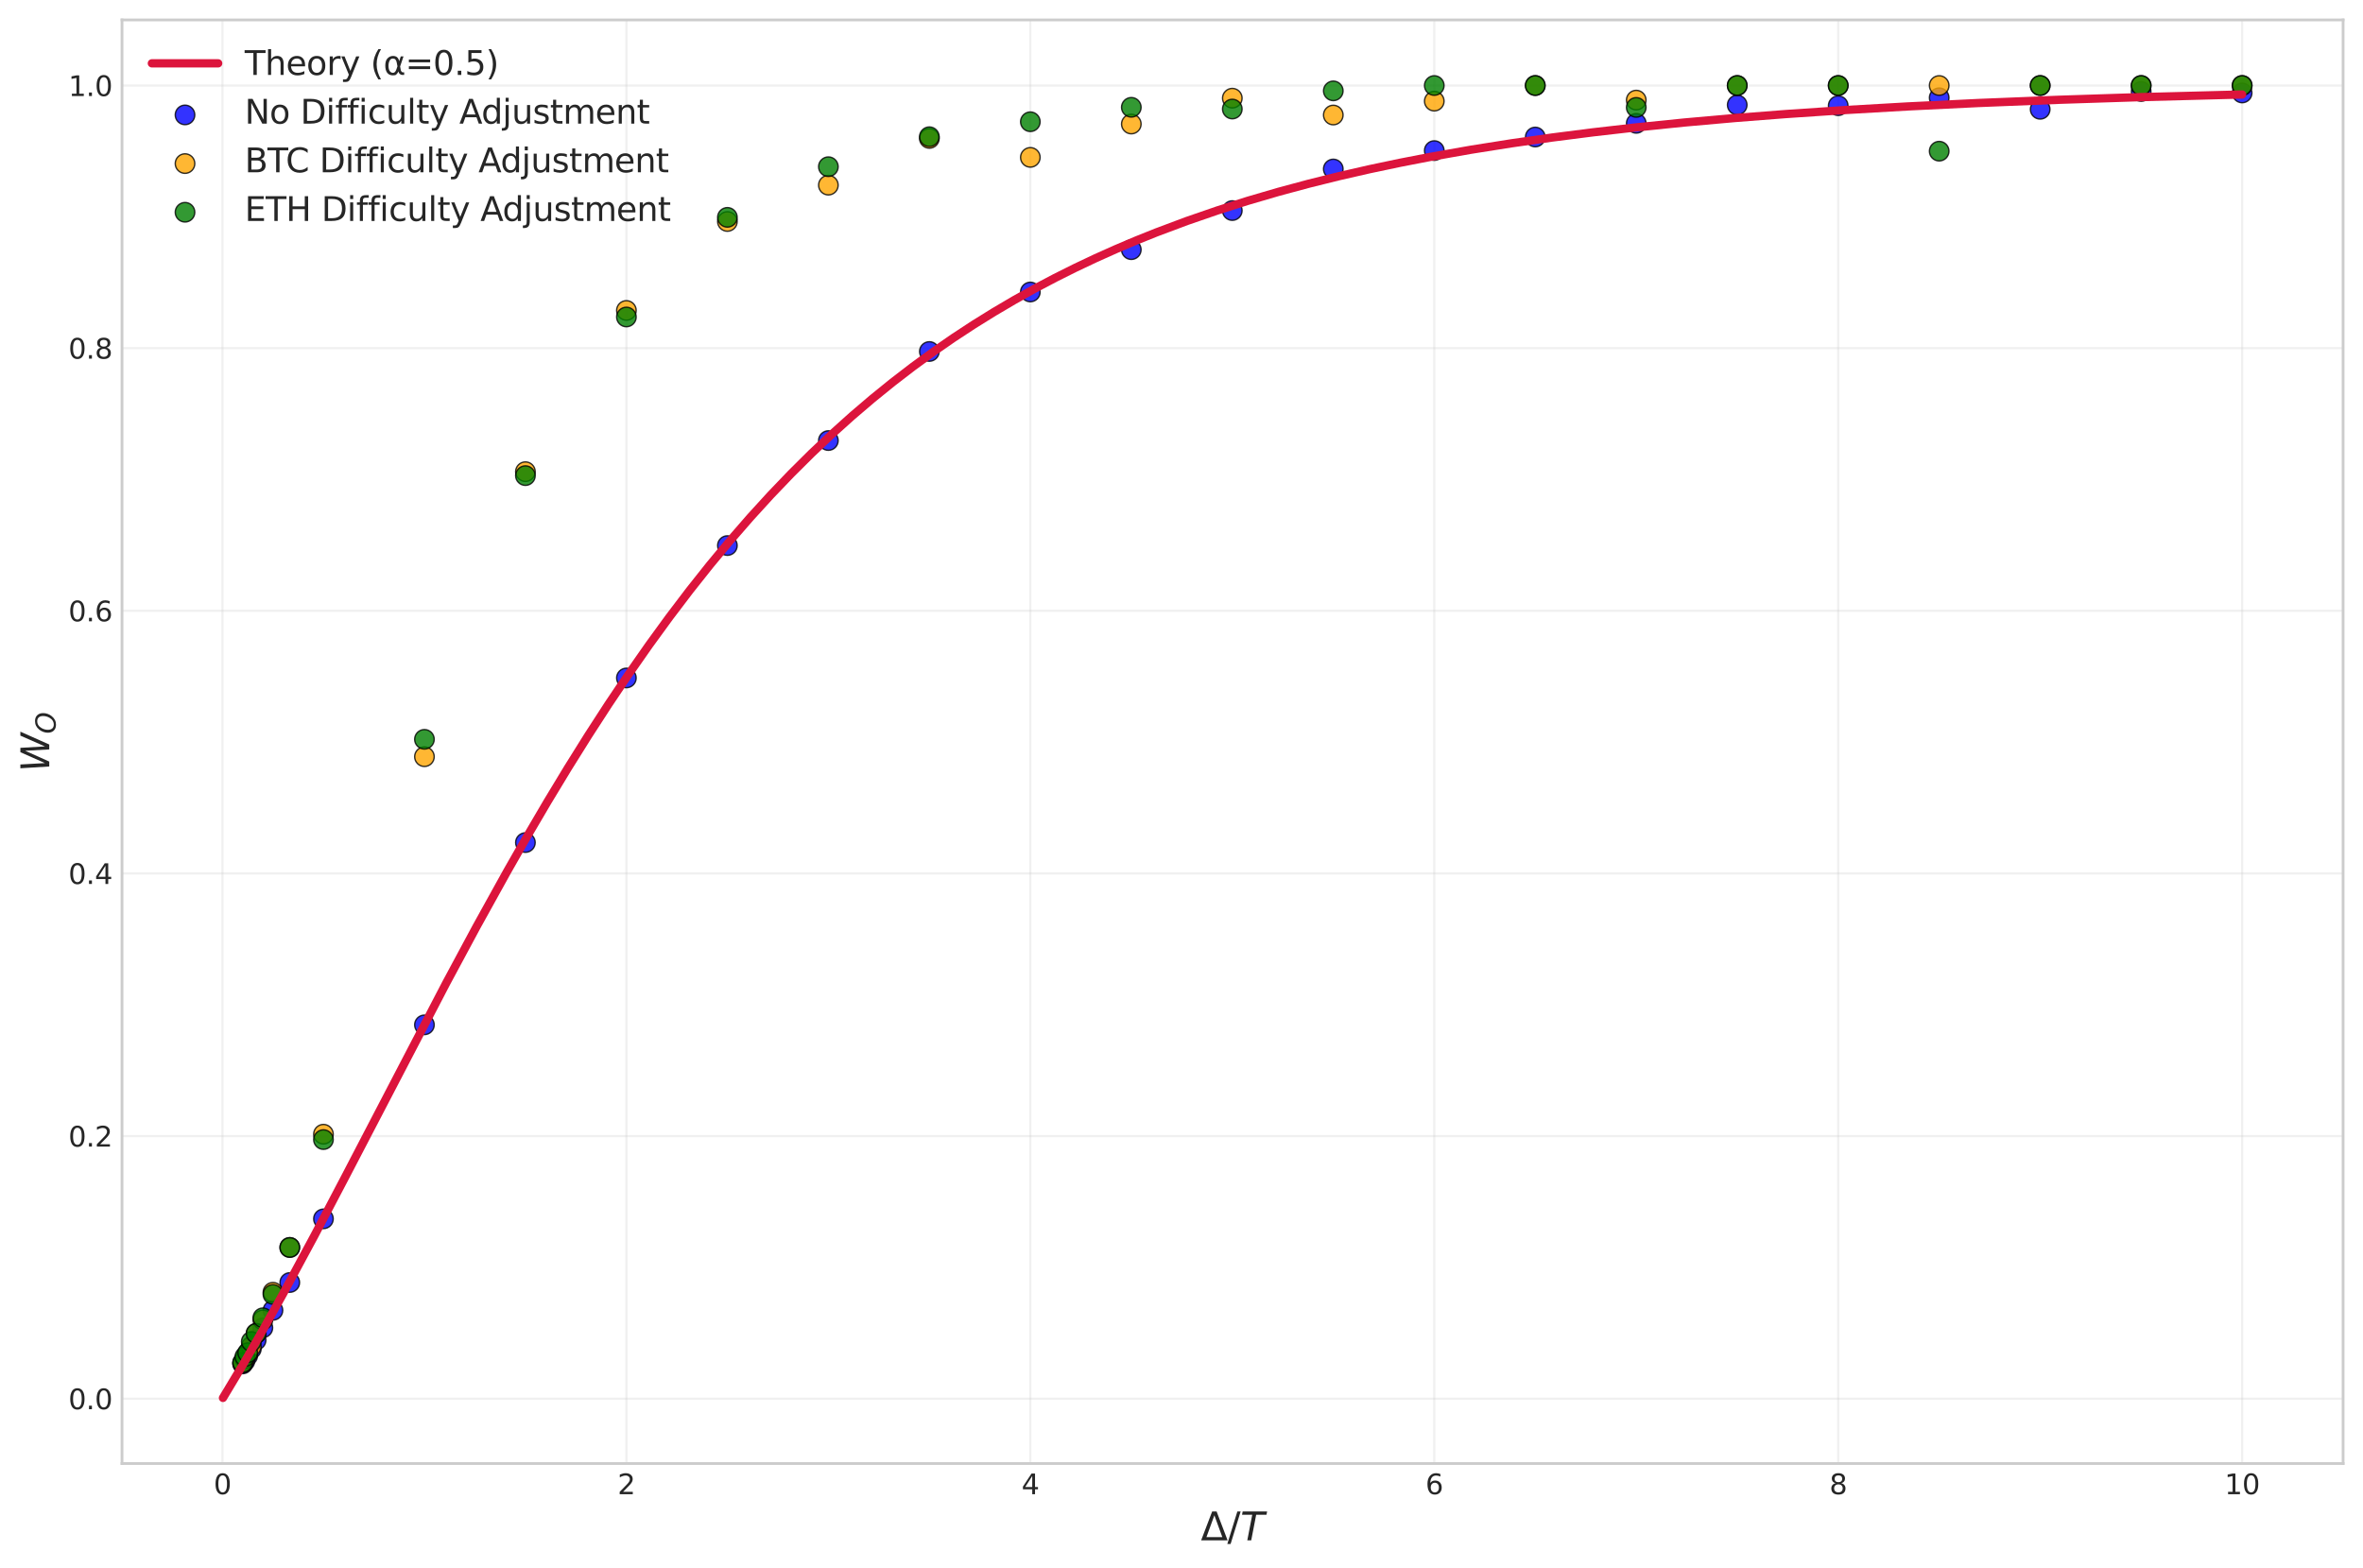 <?xml version="1.0" encoding="utf-8" standalone="no"?>
<!DOCTYPE svg PUBLIC "-//W3C//DTD SVG 1.1//EN"
  "http://www.w3.org/Graphics/SVG/1.1/DTD/svg11.dtd">
<svg xmlns:xlink="http://www.w3.org/1999/xlink" width="855.077pt" height="567.548pt" viewBox="0 0 855.077 567.548" xmlns="http://www.w3.org/2000/svg" version="1.1">
 <defs>
  <style type="text/css">*{stroke-linejoin: round; stroke-linecap: butt}</style>
 </defs>
 <g id="figure_1">
  <g id="patch_1">
   <path d="M 0 567.548 
L 855.077 567.548 
L 855.077 0 
L 0 0 
z
" style="fill: #ffffff"/>
  </g>
  <g id="axes_1">
   <g id="patch_2">
    <path d="M 44.153 529.62 
L 847.876 529.62 
L 847.876 7.2 
L 44.153 7.2 
z
" style="fill: #ffffff"/>
   </g>
   <g id="matplotlib.axis_1">
    <g id="xtick_1">
     <g id="line2d_1">
      <path d="M 80.503 529.62 
L 80.503 7.2 
" clip-path="url(#p216c0a39f2)" style="fill: none; stroke: #cccccc; stroke-opacity: 0.3; stroke-width: 0.8; stroke-linecap: round"/>
     </g>
     <g id="line2d_2"/>
     <g id="text_1">
      <!-- 0 -->
      <g style="fill: #262626" transform="translate(77.321 540.718) scale(0.1 -0.1)">
       <defs>
        <path id="DejaVuSans-30" d="M 2034 4250 
Q 1547 4250 1301 3770 
Q 1056 3291 1056 2328 
Q 1056 1369 1301 889 
Q 1547 409 2034 409 
Q 2525 409 2770 889 
Q 3016 1369 3016 2328 
Q 3016 3291 2770 3770 
Q 2525 4250 2034 4250 
z
M 2034 4750 
Q 2819 4750 3233 4129 
Q 3647 3509 3647 2328 
Q 3647 1150 3233 529 
Q 2819 -91 2034 -91 
Q 1250 -91 836 529 
Q 422 1150 422 2328 
Q 422 3509 836 4129 
Q 1250 4750 2034 4750 
z
" transform="scale(0.016)"/>
       </defs>
       <use xlink:href="#DejaVuSans-30"/>
      </g>
     </g>
    </g>
    <g id="xtick_2">
     <g id="line2d_3">
      <path d="M 226.671 529.62 
L 226.671 7.2 
" clip-path="url(#p216c0a39f2)" style="fill: none; stroke: #cccccc; stroke-opacity: 0.3; stroke-width: 0.8; stroke-linecap: round"/>
     </g>
     <g id="line2d_4"/>
     <g id="text_2">
      <!-- 2 -->
      <g style="fill: #262626" transform="translate(223.49 540.718) scale(0.1 -0.1)">
       <defs>
        <path id="DejaVuSans-32" d="M 1228 531 
L 3431 531 
L 3431 0 
L 469 0 
L 469 531 
Q 828 903 1448 1529 
Q 2069 2156 2228 2338 
Q 2531 2678 2651 2914 
Q 2772 3150 2772 3378 
Q 2772 3750 2511 3984 
Q 2250 4219 1831 4219 
Q 1534 4219 1204 4116 
Q 875 4013 500 3803 
L 500 4441 
Q 881 4594 1212 4672 
Q 1544 4750 1819 4750 
Q 2544 4750 2975 4387 
Q 3406 4025 3406 3419 
Q 3406 3131 3298 2873 
Q 3191 2616 2906 2266 
Q 2828 2175 2409 1742 
Q 1991 1309 1228 531 
z
" transform="scale(0.016)"/>
       </defs>
       <use xlink:href="#DejaVuSans-32"/>
      </g>
     </g>
    </g>
    <g id="xtick_3">
     <g id="line2d_5">
      <path d="M 372.839 529.62 
L 372.839 7.2 
" clip-path="url(#p216c0a39f2)" style="fill: none; stroke: #cccccc; stroke-opacity: 0.3; stroke-width: 0.8; stroke-linecap: round"/>
     </g>
     <g id="line2d_6"/>
     <g id="text_3">
      <!-- 4 -->
      <g style="fill: #262626" transform="translate(369.658 540.718) scale(0.1 -0.1)">
       <defs>
        <path id="DejaVuSans-34" d="M 2419 4116 
L 825 1625 
L 2419 1625 
L 2419 4116 
z
M 2253 4666 
L 3047 4666 
L 3047 1625 
L 3713 1625 
L 3713 1100 
L 3047 1100 
L 3047 0 
L 2419 0 
L 2419 1100 
L 313 1100 
L 313 1709 
L 2253 4666 
z
" transform="scale(0.016)"/>
       </defs>
       <use xlink:href="#DejaVuSans-34"/>
      </g>
     </g>
    </g>
    <g id="xtick_4">
     <g id="line2d_7">
      <path d="M 519.007 529.62 
L 519.007 7.2 
" clip-path="url(#p216c0a39f2)" style="fill: none; stroke: #cccccc; stroke-opacity: 0.3; stroke-width: 0.8; stroke-linecap: round"/>
     </g>
     <g id="line2d_8"/>
     <g id="text_4">
      <!-- 6 -->
      <g style="fill: #262626" transform="translate(515.826 540.718) scale(0.1 -0.1)">
       <defs>
        <path id="DejaVuSans-36" d="M 2113 2584 
Q 1688 2584 1439 2293 
Q 1191 2003 1191 1497 
Q 1191 994 1439 701 
Q 1688 409 2113 409 
Q 2538 409 2786 701 
Q 3034 994 3034 1497 
Q 3034 2003 2786 2293 
Q 2538 2584 2113 2584 
z
M 3366 4563 
L 3366 3988 
Q 3128 4100 2886 4159 
Q 2644 4219 2406 4219 
Q 1781 4219 1451 3797 
Q 1122 3375 1075 2522 
Q 1259 2794 1537 2939 
Q 1816 3084 2150 3084 
Q 2853 3084 3261 2657 
Q 3669 2231 3669 1497 
Q 3669 778 3244 343 
Q 2819 -91 2113 -91 
Q 1303 -91 875 529 
Q 447 1150 447 2328 
Q 447 3434 972 4092 
Q 1497 4750 2381 4750 
Q 2619 4750 2861 4703 
Q 3103 4656 3366 4563 
z
" transform="scale(0.016)"/>
       </defs>
       <use xlink:href="#DejaVuSans-36"/>
      </g>
     </g>
    </g>
    <g id="xtick_5">
     <g id="line2d_9">
      <path d="M 665.175 529.62 
L 665.175 7.2 
" clip-path="url(#p216c0a39f2)" style="fill: none; stroke: #cccccc; stroke-opacity: 0.3; stroke-width: 0.8; stroke-linecap: round"/>
     </g>
     <g id="line2d_10"/>
     <g id="text_5">
      <!-- 8 -->
      <g style="fill: #262626" transform="translate(661.994 540.718) scale(0.1 -0.1)">
       <defs>
        <path id="DejaVuSans-38" d="M 2034 2216 
Q 1584 2216 1326 1975 
Q 1069 1734 1069 1313 
Q 1069 891 1326 650 
Q 1584 409 2034 409 
Q 2484 409 2743 651 
Q 3003 894 3003 1313 
Q 3003 1734 2745 1975 
Q 2488 2216 2034 2216 
z
M 1403 2484 
Q 997 2584 770 2862 
Q 544 3141 544 3541 
Q 544 4100 942 4425 
Q 1341 4750 2034 4750 
Q 2731 4750 3128 4425 
Q 3525 4100 3525 3541 
Q 3525 3141 3298 2862 
Q 3072 2584 2669 2484 
Q 3125 2378 3379 2068 
Q 3634 1759 3634 1313 
Q 3634 634 3220 271 
Q 2806 -91 2034 -91 
Q 1263 -91 848 271 
Q 434 634 434 1313 
Q 434 1759 690 2068 
Q 947 2378 1403 2484 
z
M 1172 3481 
Q 1172 3119 1398 2916 
Q 1625 2713 2034 2713 
Q 2441 2713 2670 2916 
Q 2900 3119 2900 3481 
Q 2900 3844 2670 4047 
Q 2441 4250 2034 4250 
Q 1625 4250 1398 4047 
Q 1172 3844 1172 3481 
z
" transform="scale(0.016)"/>
       </defs>
       <use xlink:href="#DejaVuSans-38"/>
      </g>
     </g>
    </g>
    <g id="xtick_6">
     <g id="line2d_11">
      <path d="M 811.344 529.62 
L 811.344 7.2 
" clip-path="url(#p216c0a39f2)" style="fill: none; stroke: #cccccc; stroke-opacity: 0.3; stroke-width: 0.8; stroke-linecap: round"/>
     </g>
     <g id="line2d_12"/>
     <g id="text_6">
      <!-- 10 -->
      <g style="fill: #262626" transform="translate(804.981 540.718) scale(0.1 -0.1)">
       <defs>
        <path id="DejaVuSans-31" d="M 794 531 
L 1825 531 
L 1825 4091 
L 703 3866 
L 703 4441 
L 1819 4666 
L 2450 4666 
L 2450 531 
L 3481 531 
L 3481 0 
L 794 0 
L 794 531 
z
" transform="scale(0.016)"/>
       </defs>
       <use xlink:href="#DejaVuSans-31"/>
       <use xlink:href="#DejaVuSans-30" transform="translate(63.623 0)"/>
      </g>
     </g>
    </g>
    <g id="text_7">
     <!-- $\Delta/T$ -->
     <g style="fill: #262626" transform="translate(434.534 557.436) scale(0.14 -0.14)">
      <defs>
       <path id="DejaVuSans-394" d="M 2188 4044 
L 906 525 
L 3472 525 
L 2188 4044 
z
M 50 0 
L 1831 4666 
L 2547 4666 
L 4325 0 
L 50 0 
z
" transform="scale(0.016)"/>
       <path id="DejaVuSans-2f" d="M 1625 4666 
L 2156 4666 
L 531 -594 
L 0 -594 
L 1625 4666 
z
" transform="scale(0.016)"/>
       <path id="DejaVuSans-Oblique-54" d="M 378 4666 
L 4325 4666 
L 4225 4134 
L 2559 4134 
L 1759 0 
L 1125 0 
L 1925 4134 
L 275 4134 
L 378 4666 
z
" transform="scale(0.016)"/>
      </defs>
      <use xlink:href="#DejaVuSans-394" transform="translate(0 0.094)"/>
      <use xlink:href="#DejaVuSans-2f" transform="translate(68.408 0.094)"/>
      <use xlink:href="#DejaVuSans-Oblique-54" transform="translate(102.1 0.094)"/>
     </g>
    </g>
   </g>
   <g id="matplotlib.axis_2">
    <g id="ytick_1">
     <g id="line2d_13">
      <path d="M 44.153 506.171 
L 847.876 506.171 
" clip-path="url(#p216c0a39f2)" style="fill: none; stroke: #cccccc; stroke-opacity: 0.3; stroke-width: 0.8; stroke-linecap: round"/>
     </g>
     <g id="line2d_14"/>
     <g id="text_8">
      <!-- 0.0 -->
      <g style="fill: #262626" transform="translate(24.749 509.97) scale(0.1 -0.1)">
       <defs>
        <path id="DejaVuSans-2e" d="M 684 794 
L 1344 794 
L 1344 0 
L 684 0 
L 684 794 
z
" transform="scale(0.016)"/>
       </defs>
       <use xlink:href="#DejaVuSans-30"/>
       <use xlink:href="#DejaVuSans-2e" transform="translate(63.623 0)"/>
       <use xlink:href="#DejaVuSans-30" transform="translate(95.41 0)"/>
      </g>
     </g>
    </g>
    <g id="ytick_2">
     <g id="line2d_15">
      <path d="M 44.153 411.126 
L 847.876 411.126 
" clip-path="url(#p216c0a39f2)" style="fill: none; stroke: #cccccc; stroke-opacity: 0.3; stroke-width: 0.8; stroke-linecap: round"/>
     </g>
     <g id="line2d_16"/>
     <g id="text_9">
      <!-- 0.2 -->
      <g style="fill: #262626" transform="translate(24.749 414.925) scale(0.1 -0.1)">
       <use xlink:href="#DejaVuSans-30"/>
       <use xlink:href="#DejaVuSans-2e" transform="translate(63.623 0)"/>
       <use xlink:href="#DejaVuSans-32" transform="translate(95.41 0)"/>
      </g>
     </g>
    </g>
    <g id="ytick_3">
     <g id="line2d_17">
      <path d="M 44.153 316.081 
L 847.876 316.081 
" clip-path="url(#p216c0a39f2)" style="fill: none; stroke: #cccccc; stroke-opacity: 0.3; stroke-width: 0.8; stroke-linecap: round"/>
     </g>
     <g id="line2d_18"/>
     <g id="text_10">
      <!-- 0.4 -->
      <g style="fill: #262626" transform="translate(24.749 319.88) scale(0.1 -0.1)">
       <use xlink:href="#DejaVuSans-30"/>
       <use xlink:href="#DejaVuSans-2e" transform="translate(63.623 0)"/>
       <use xlink:href="#DejaVuSans-34" transform="translate(95.41 0)"/>
      </g>
     </g>
    </g>
    <g id="ytick_4">
     <g id="line2d_19">
      <path d="M 44.153 221.036 
L 847.876 221.036 
" clip-path="url(#p216c0a39f2)" style="fill: none; stroke: #cccccc; stroke-opacity: 0.3; stroke-width: 0.8; stroke-linecap: round"/>
     </g>
     <g id="line2d_20"/>
     <g id="text_11">
      <!-- 0.6 -->
      <g style="fill: #262626" transform="translate(24.749 224.835) scale(0.1 -0.1)">
       <use xlink:href="#DejaVuSans-30"/>
       <use xlink:href="#DejaVuSans-2e" transform="translate(63.623 0)"/>
       <use xlink:href="#DejaVuSans-36" transform="translate(95.41 0)"/>
      </g>
     </g>
    </g>
    <g id="ytick_5">
     <g id="line2d_21">
      <path d="M 44.153 125.991 
L 847.876 125.991 
" clip-path="url(#p216c0a39f2)" style="fill: none; stroke: #cccccc; stroke-opacity: 0.3; stroke-width: 0.8; stroke-linecap: round"/>
     </g>
     <g id="line2d_22"/>
     <g id="text_12">
      <!-- 0.8 -->
      <g style="fill: #262626" transform="translate(24.749 129.79) scale(0.1 -0.1)">
       <use xlink:href="#DejaVuSans-30"/>
       <use xlink:href="#DejaVuSans-2e" transform="translate(63.623 0)"/>
       <use xlink:href="#DejaVuSans-38" transform="translate(95.41 0)"/>
      </g>
     </g>
    </g>
    <g id="ytick_6">
     <g id="line2d_23">
      <path d="M 44.153 30.946 
L 847.876 30.946 
" clip-path="url(#p216c0a39f2)" style="fill: none; stroke: #cccccc; stroke-opacity: 0.3; stroke-width: 0.8; stroke-linecap: round"/>
     </g>
     <g id="line2d_24"/>
     <g id="text_13">
      <!-- 1.0 -->
      <g style="fill: #262626" transform="translate(24.749 34.746) scale(0.1 -0.1)">
       <use xlink:href="#DejaVuSans-31"/>
       <use xlink:href="#DejaVuSans-2e" transform="translate(63.623 0)"/>
       <use xlink:href="#DejaVuSans-30" transform="translate(95.41 0)"/>
      </g>
     </g>
    </g>
    <g id="text_14">
     <!-- $W_O$ -->
     <g style="fill: #262626" transform="translate(17.838 279.4) rotate(-90) scale(0.14 -0.14)">
      <defs>
       <path id="DejaVuSans-Oblique-57" d="M 616 4666 
L 1228 4666 
L 1453 697 
L 3213 4666 
L 3916 4666 
L 4147 697 
L 5888 4666 
L 6528 4666 
L 4453 0 
L 3659 0 
L 3444 3891 
L 1697 0 
L 903 0 
L 616 4666 
z
" transform="scale(0.016)"/>
       <path id="DejaVuSans-Oblique-4f" d="M 2919 4238 
Q 2400 4238 2003 3986 
Q 1606 3734 1313 3219 
Q 1125 2891 1026 2522 
Q 928 2153 928 1778 
Q 928 1128 1239 775 
Q 1550 422 2119 422 
Q 2631 422 3032 676 
Q 3434 931 3719 1434 
Q 3909 1772 4009 2142 
Q 4109 2513 4109 2881 
Q 4109 3528 3796 3883 
Q 3484 4238 2919 4238 
z
M 2100 -91 
Q 1241 -91 748 418 
Q 256 928 256 1813 
Q 256 2319 448 2847 
Q 641 3375 978 3788 
Q 1375 4272 1862 4511 
Q 2350 4750 2938 4750 
Q 3794 4750 4287 4245 
Q 4781 3741 4781 2869 
Q 4781 2331 4593 1812 
Q 4406 1294 4056 872 
Q 3656 384 3173 146 
Q 2691 -91 2100 -91 
z
" transform="scale(0.016)"/>
      </defs>
      <use xlink:href="#DejaVuSans-Oblique-57" transform="translate(0 0.094)"/>
      <use xlink:href="#DejaVuSans-Oblique-4f" transform="translate(98.877 -16.312) scale(0.7)"/>
     </g>
    </g>
   </g>
   <g id="PathCollection_1">
    <defs>
     <path id="m1528992f99" d="M 0 3.536 
C 0.938 3.536 1.837 3.163 2.5 2.5 
C 3.163 1.837 3.536 0.938 3.536 0 
C 3.536 -0.938 3.163 -1.837 2.5 -2.5 
C 1.837 -3.163 0.938 -3.536 0 -3.536 
C -0.938 -3.536 -1.837 -3.163 -2.5 -2.5 
C -3.163 -1.837 -3.536 -0.938 -3.536 0 
C -3.536 0.938 -3.163 1.837 -2.5 2.5 
C -1.837 3.163 -0.938 3.536 0 3.536 
z
" style="stroke: #000000; stroke-opacity: 0.8; stroke-width: 0.5"/>
    </defs>
    <g clip-path="url(#p216c0a39f2)">
     <use xlink:href="#m1528992f99" x="87.811" y="493.577" style="fill: #0000ff; fill-opacity: 0.8; stroke: #000000; stroke-opacity: 0.8; stroke-width: 0.5"/>
     <use xlink:href="#m1528992f99" x="88.623" y="492.519" style="fill: #0000ff; fill-opacity: 0.8; stroke: #000000; stroke-opacity: 0.8; stroke-width: 0.5"/>
     <use xlink:href="#m1528992f99" x="89.638" y="490.592" style="fill: #0000ff; fill-opacity: 0.8; stroke: #000000; stroke-opacity: 0.8; stroke-width: 0.5"/>
     <use xlink:href="#m1528992f99" x="90.943" y="488.157" style="fill: #0000ff; fill-opacity: 0.8; stroke: #000000; stroke-opacity: 0.8; stroke-width: 0.5"/>
     <use xlink:href="#m1528992f99" x="92.683" y="484.952" style="fill: #0000ff; fill-opacity: 0.8; stroke: #000000; stroke-opacity: 0.8; stroke-width: 0.5"/>
     <use xlink:href="#m1528992f99" x="95.12" y="480.507" style="fill: #0000ff; fill-opacity: 0.8; stroke: #000000; stroke-opacity: 0.8; stroke-width: 0.5"/>
     <use xlink:href="#m1528992f99" x="98.774" y="474.183" style="fill: #0000ff; fill-opacity: 0.8; stroke: #000000; stroke-opacity: 0.8; stroke-width: 0.5"/>
     <use xlink:href="#m1528992f99" x="104.864" y="464.116" style="fill: #0000ff; fill-opacity: 0.8; stroke: #000000; stroke-opacity: 0.8; stroke-width: 0.5"/>
     <use xlink:href="#m1528992f99" x="117.045" y="441.08" style="fill: #0000ff; fill-opacity: 0.8; stroke: #000000; stroke-opacity: 0.8; stroke-width: 0.5"/>
     <use xlink:href="#m1528992f99" x="153.587" y="370.865" style="fill: #0000ff; fill-opacity: 0.8; stroke: #000000; stroke-opacity: 0.8; stroke-width: 0.5"/>
     <use xlink:href="#m1528992f99" x="190.129" y="304.909" style="fill: #0000ff; fill-opacity: 0.8; stroke: #000000; stroke-opacity: 0.8; stroke-width: 0.5"/>
     <use xlink:href="#m1528992f99" x="226.671" y="245.335" style="fill: #0000ff; fill-opacity: 0.8; stroke: #000000; stroke-opacity: 0.8; stroke-width: 0.5"/>
     <use xlink:href="#m1528992f99" x="263.213" y="197.427" style="fill: #0000ff; fill-opacity: 0.8; stroke: #000000; stroke-opacity: 0.8; stroke-width: 0.5"/>
     <use xlink:href="#m1528992f99" x="299.755" y="159.425" style="fill: #0000ff; fill-opacity: 0.8; stroke: #000000; stroke-opacity: 0.8; stroke-width: 0.5"/>
     <use xlink:href="#m1528992f99" x="336.297" y="127.193" style="fill: #0000ff; fill-opacity: 0.8; stroke: #000000; stroke-opacity: 0.8; stroke-width: 0.5"/>
     <use xlink:href="#m1528992f99" x="372.839" y="105.666" style="fill: #0000ff; fill-opacity: 0.8; stroke: #000000; stroke-opacity: 0.8; stroke-width: 0.5"/>
     <use xlink:href="#m1528992f99" x="409.381" y="90.349" style="fill: #0000ff; fill-opacity: 0.8; stroke: #000000; stroke-opacity: 0.8; stroke-width: 0.5"/>
     <use xlink:href="#m1528992f99" x="445.923" y="76.201" style="fill: #0000ff; fill-opacity: 0.8; stroke: #000000; stroke-opacity: 0.8; stroke-width: 0.5"/>
     <use xlink:href="#m1528992f99" x="482.465" y="61.15" style="fill: #0000ff; fill-opacity: 0.8; stroke: #000000; stroke-opacity: 0.8; stroke-width: 0.5"/>
     <use xlink:href="#m1528992f99" x="519.007" y="54.491" style="fill: #0000ff; fill-opacity: 0.8; stroke: #000000; stroke-opacity: 0.8; stroke-width: 0.5"/>
     <use xlink:href="#m1528992f99" x="555.549" y="49.583" style="fill: #0000ff; fill-opacity: 0.8; stroke: #000000; stroke-opacity: 0.8; stroke-width: 0.5"/>
     <use xlink:href="#m1528992f99" x="592.091" y="44.635" style="fill: #0000ff; fill-opacity: 0.8; stroke: #000000; stroke-opacity: 0.8; stroke-width: 0.5"/>
     <use xlink:href="#m1528992f99" x="628.633" y="37.979" style="fill: #0000ff; fill-opacity: 0.8; stroke: #000000; stroke-opacity: 0.8; stroke-width: 0.5"/>
     <use xlink:href="#m1528992f99" x="665.175" y="38.25" style="fill: #0000ff; fill-opacity: 0.8; stroke: #000000; stroke-opacity: 0.8; stroke-width: 0.5"/>
     <use xlink:href="#m1528992f99" x="701.717" y="35.376" style="fill: #0000ff; fill-opacity: 0.8; stroke: #000000; stroke-opacity: 0.8; stroke-width: 0.5"/>
     <use xlink:href="#m1528992f99" x="738.26" y="39.556" style="fill: #0000ff; fill-opacity: 0.8; stroke: #000000; stroke-opacity: 0.8; stroke-width: 0.5"/>
     <use xlink:href="#m1528992f99" x="774.802" y="33.116" style="fill: #0000ff; fill-opacity: 0.8; stroke: #000000; stroke-opacity: 0.8; stroke-width: 0.5"/>
     <use xlink:href="#m1528992f99" x="811.344" y="33.639" style="fill: #0000ff; fill-opacity: 0.8; stroke: #000000; stroke-opacity: 0.8; stroke-width: 0.5"/>
    </g>
   </g>
   <g id="PathCollection_2">
    <defs>
     <path id="m730ca09565" d="M 0 3.536 
C 0.938 3.536 1.837 3.163 2.5 2.5 
C 3.163 1.837 3.536 0.938 3.536 0 
C 3.536 -0.938 3.163 -1.837 2.5 -2.5 
C 1.837 -3.163 0.938 -3.536 0 -3.536 
C -0.938 -3.536 -1.837 -3.163 -2.5 -2.5 
C -3.163 -1.837 -3.536 -0.938 -3.536 0 
C -3.536 0.938 -3.163 1.837 -2.5 2.5 
C -1.837 3.163 -0.938 3.536 0 3.536 
z
" style="stroke: #000000; stroke-opacity: 0.8; stroke-width: 0.5"/>
    </defs>
    <g clip-path="url(#p216c0a39f2)">
     <use xlink:href="#m730ca09565" x="87.811" y="493.268" style="fill: #ffa500; fill-opacity: 0.8; stroke: #000000; stroke-opacity: 0.8; stroke-width: 0.5"/>
     <use xlink:href="#m730ca09565" x="88.623" y="491.658" style="fill: #ffa500; fill-opacity: 0.8; stroke: #000000; stroke-opacity: 0.8; stroke-width: 0.5"/>
     <use xlink:href="#m730ca09565" x="89.638" y="489.824" style="fill: #ffa500; fill-opacity: 0.8; stroke: #000000; stroke-opacity: 0.8; stroke-width: 0.5"/>
     <use xlink:href="#m730ca09565" x="90.943" y="487.25" style="fill: #ffa500; fill-opacity: 0.8; stroke: #000000; stroke-opacity: 0.8; stroke-width: 0.5"/>
     <use xlink:href="#m730ca09565" x="92.683" y="482.556" style="fill: #ffa500; fill-opacity: 0.8; stroke: #000000; stroke-opacity: 0.8; stroke-width: 0.5"/>
     <use xlink:href="#m730ca09565" x="95.12" y="477.649" style="fill: #ffa500; fill-opacity: 0.8; stroke: #000000; stroke-opacity: 0.8; stroke-width: 0.5"/>
     <use xlink:href="#m730ca09565" x="98.774" y="467.638" style="fill: #ffa500; fill-opacity: 0.8; stroke: #000000; stroke-opacity: 0.8; stroke-width: 0.5"/>
     <use xlink:href="#m730ca09565" x="104.864" y="451.434" style="fill: #ffa500; fill-opacity: 0.8; stroke: #000000; stroke-opacity: 0.8; stroke-width: 0.5"/>
     <use xlink:href="#m730ca09565" x="117.045" y="410.445" style="fill: #ffa500; fill-opacity: 0.8; stroke: #000000; stroke-opacity: 0.8; stroke-width: 0.5"/>
     <use xlink:href="#m730ca09565" x="153.587" y="273.834" style="fill: #ffa500; fill-opacity: 0.8; stroke: #000000; stroke-opacity: 0.8; stroke-width: 0.5"/>
     <use xlink:href="#m730ca09565" x="190.129" y="170.689" style="fill: #ffa500; fill-opacity: 0.8; stroke: #000000; stroke-opacity: 0.8; stroke-width: 0.5"/>
     <use xlink:href="#m730ca09565" x="226.671" y="112.344" style="fill: #ffa500; fill-opacity: 0.8; stroke: #000000; stroke-opacity: 0.8; stroke-width: 0.5"/>
     <use xlink:href="#m730ca09565" x="263.213" y="80.151" style="fill: #ffa500; fill-opacity: 0.8; stroke: #000000; stroke-opacity: 0.8; stroke-width: 0.5"/>
     <use xlink:href="#m730ca09565" x="299.755" y="67.006" style="fill: #ffa500; fill-opacity: 0.8; stroke: #000000; stroke-opacity: 0.8; stroke-width: 0.5"/>
     <use xlink:href="#m730ca09565" x="336.297" y="50.092" style="fill: #ffa500; fill-opacity: 0.8; stroke: #000000; stroke-opacity: 0.8; stroke-width: 0.5"/>
     <use xlink:href="#m730ca09565" x="372.839" y="56.952" style="fill: #ffa500; fill-opacity: 0.8; stroke: #000000; stroke-opacity: 0.8; stroke-width: 0.5"/>
     <use xlink:href="#m730ca09565" x="409.381" y="44.885" style="fill: #ffa500; fill-opacity: 0.8; stroke: #000000; stroke-opacity: 0.8; stroke-width: 0.5"/>
     <use xlink:href="#m730ca09565" x="445.923" y="35.527" style="fill: #ffa500; fill-opacity: 0.8; stroke: #000000; stroke-opacity: 0.8; stroke-width: 0.5"/>
     <use xlink:href="#m730ca09565" x="482.465" y="41.626" style="fill: #ffa500; fill-opacity: 0.8; stroke: #000000; stroke-opacity: 0.8; stroke-width: 0.5"/>
     <use xlink:href="#m730ca09565" x="519.007" y="36.604" style="fill: #ffa500; fill-opacity: 0.8; stroke: #000000; stroke-opacity: 0.8; stroke-width: 0.5"/>
     <use xlink:href="#m730ca09565" x="555.549" y="30.946" style="fill: #ffa500; fill-opacity: 0.8; stroke: #000000; stroke-opacity: 0.8; stroke-width: 0.5"/>
     <use xlink:href="#m730ca09565" x="592.091" y="36.227" style="fill: #ffa500; fill-opacity: 0.8; stroke: #000000; stroke-opacity: 0.8; stroke-width: 0.5"/>
     <use xlink:href="#m730ca09565" x="628.633" y="30.946" style="fill: #ffa500; fill-opacity: 0.8; stroke: #000000; stroke-opacity: 0.8; stroke-width: 0.5"/>
     <use xlink:href="#m730ca09565" x="665.175" y="30.946" style="fill: #ffa500; fill-opacity: 0.8; stroke: #000000; stroke-opacity: 0.8; stroke-width: 0.5"/>
     <use xlink:href="#m730ca09565" x="701.717" y="30.946" style="fill: #ffa500; fill-opacity: 0.8; stroke: #000000; stroke-opacity: 0.8; stroke-width: 0.5"/>
     <use xlink:href="#m730ca09565" x="738.26" y="30.946" style="fill: #ffa500; fill-opacity: 0.8; stroke: #000000; stroke-opacity: 0.8; stroke-width: 0.5"/>
     <use xlink:href="#m730ca09565" x="774.802" y="30.946" style="fill: #ffa500; fill-opacity: 0.8; stroke: #000000; stroke-opacity: 0.8; stroke-width: 0.5"/>
     <use xlink:href="#m730ca09565" x="811.344" y="30.946" style="fill: #ffa500; fill-opacity: 0.8; stroke: #000000; stroke-opacity: 0.8; stroke-width: 0.5"/>
    </g>
   </g>
   <g id="PathCollection_3">
    <defs>
     <path id="m2ca8c06703" d="M 0 3.536 
C 0.938 3.536 1.837 3.163 2.5 2.5 
C 3.163 1.837 3.536 0.938 3.536 0 
C 3.536 -0.938 3.163 -1.837 2.5 -2.5 
C 1.837 -3.163 0.938 -3.536 0 -3.536 
C -0.938 -3.536 -1.837 -3.163 -2.5 -2.5 
C -3.163 -1.837 -3.536 -0.938 -3.536 0 
C -3.536 0.938 -3.163 1.837 -2.5 2.5 
C -1.837 3.163 -0.938 3.536 0 3.536 
z
" style="stroke: #000000; stroke-opacity: 0.8; stroke-width: 0.5"/>
    </defs>
    <g clip-path="url(#p216c0a39f2)">
     <use xlink:href="#m2ca8c06703" x="87.811" y="493.068" style="fill: #008000; fill-opacity: 0.8; stroke: #000000; stroke-opacity: 0.8; stroke-width: 0.5"/>
     <use xlink:href="#m2ca8c06703" x="88.62" y="490.954" style="fill: #008000; fill-opacity: 0.8; stroke: #000000; stroke-opacity: 0.8; stroke-width: 0.5"/>
     <use xlink:href="#m2ca8c06703" x="89.638" y="489.518" style="fill: #008000; fill-opacity: 0.8; stroke: #000000; stroke-opacity: 0.8; stroke-width: 0.5"/>
     <use xlink:href="#m2ca8c06703" x="90.939" y="485.488" style="fill: #008000; fill-opacity: 0.8; stroke: #000000; stroke-opacity: 0.8; stroke-width: 0.5"/>
     <use xlink:href="#m2ca8c06703" x="92.683" y="482.519" style="fill: #008000; fill-opacity: 0.8; stroke: #000000; stroke-opacity: 0.8; stroke-width: 0.5"/>
     <use xlink:href="#m2ca8c06703" x="95.12" y="476.88" style="fill: #008000; fill-opacity: 0.8; stroke: #000000; stroke-opacity: 0.8; stroke-width: 0.5"/>
     <use xlink:href="#m2ca8c06703" x="98.774" y="468.427" style="fill: #008000; fill-opacity: 0.8; stroke: #000000; stroke-opacity: 0.8; stroke-width: 0.5"/>
     <use xlink:href="#m2ca8c06703" x="104.864" y="451.429" style="fill: #008000; fill-opacity: 0.8; stroke: #000000; stroke-opacity: 0.8; stroke-width: 0.5"/>
     <use xlink:href="#m2ca8c06703" x="117.045" y="412.394" style="fill: #008000; fill-opacity: 0.8; stroke: #000000; stroke-opacity: 0.8; stroke-width: 0.5"/>
     <use xlink:href="#m2ca8c06703" x="153.587" y="267.542" style="fill: #008000; fill-opacity: 0.8; stroke: #000000; stroke-opacity: 0.8; stroke-width: 0.5"/>
     <use xlink:href="#m2ca8c06703" x="190.129" y="172.115" style="fill: #008000; fill-opacity: 0.8; stroke: #000000; stroke-opacity: 0.8; stroke-width: 0.5"/>
     <use xlink:href="#m2ca8c06703" x="226.671" y="114.706" style="fill: #008000; fill-opacity: 0.8; stroke: #000000; stroke-opacity: 0.8; stroke-width: 0.5"/>
     <use xlink:href="#m2ca8c06703" x="263.213" y="78.655" style="fill: #008000; fill-opacity: 0.8; stroke: #000000; stroke-opacity: 0.8; stroke-width: 0.5"/>
     <use xlink:href="#m2ca8c06703" x="299.755" y="60.324" style="fill: #008000; fill-opacity: 0.8; stroke: #000000; stroke-opacity: 0.8; stroke-width: 0.5"/>
     <use xlink:href="#m2ca8c06703" x="336.297" y="49.48" style="fill: #008000; fill-opacity: 0.8; stroke: #000000; stroke-opacity: 0.8; stroke-width: 0.5"/>
     <use xlink:href="#m2ca8c06703" x="372.839" y="44.059" style="fill: #008000; fill-opacity: 0.8; stroke: #000000; stroke-opacity: 0.8; stroke-width: 0.5"/>
     <use xlink:href="#m2ca8c06703" x="409.381" y="38.831" style="fill: #008000; fill-opacity: 0.8; stroke: #000000; stroke-opacity: 0.8; stroke-width: 0.5"/>
     <use xlink:href="#m2ca8c06703" x="445.923" y="39.451" style="fill: #008000; fill-opacity: 0.8; stroke: #000000; stroke-opacity: 0.8; stroke-width: 0.5"/>
     <use xlink:href="#m2ca8c06703" x="482.465" y="32.878" style="fill: #008000; fill-opacity: 0.8; stroke: #000000; stroke-opacity: 0.8; stroke-width: 0.5"/>
     <use xlink:href="#m2ca8c06703" x="519.007" y="30.946" style="fill: #008000; fill-opacity: 0.8; stroke: #000000; stroke-opacity: 0.8; stroke-width: 0.5"/>
     <use xlink:href="#m2ca8c06703" x="555.549" y="30.946" style="fill: #008000; fill-opacity: 0.8; stroke: #000000; stroke-opacity: 0.8; stroke-width: 0.5"/>
     <use xlink:href="#m2ca8c06703" x="592.091" y="38.867" style="fill: #008000; fill-opacity: 0.8; stroke: #000000; stroke-opacity: 0.8; stroke-width: 0.5"/>
     <use xlink:href="#m2ca8c06703" x="628.633" y="30.946" style="fill: #008000; fill-opacity: 0.8; stroke: #000000; stroke-opacity: 0.8; stroke-width: 0.5"/>
     <use xlink:href="#m2ca8c06703" x="665.175" y="30.946" style="fill: #008000; fill-opacity: 0.8; stroke: #000000; stroke-opacity: 0.8; stroke-width: 0.5"/>
     <use xlink:href="#m2ca8c06703" x="701.717" y="54.708" style="fill: #008000; fill-opacity: 0.8; stroke: #000000; stroke-opacity: 0.8; stroke-width: 0.5"/>
     <use xlink:href="#m2ca8c06703" x="738.26" y="30.946" style="fill: #008000; fill-opacity: 0.8; stroke: #000000; stroke-opacity: 0.8; stroke-width: 0.5"/>
     <use xlink:href="#m2ca8c06703" x="774.802" y="30.946" style="fill: #008000; fill-opacity: 0.8; stroke: #000000; stroke-opacity: 0.8; stroke-width: 0.5"/>
     <use xlink:href="#m2ca8c06703" x="811.344" y="30.946" style="fill: #008000; fill-opacity: 0.8; stroke: #000000; stroke-opacity: 0.8; stroke-width: 0.5"/>
    </g>
   </g>
   <g id="patch_3">
    <path d="M 44.153 529.62 
L 44.153 7.2 
" style="fill: none; stroke: #cccccc; stroke-linejoin: miter; stroke-linecap: square"/>
   </g>
   <g id="patch_4">
    <path d="M 847.876 529.62 
L 847.876 7.2 
" style="fill: none; stroke: #cccccc; stroke-linejoin: miter; stroke-linecap: square"/>
   </g>
   <g id="patch_5">
    <path d="M 44.153 529.62 
L 847.876 529.62 
" style="fill: none; stroke: #cccccc; stroke-linejoin: miter; stroke-linecap: square"/>
   </g>
   <g id="patch_6">
    <path d="M 44.153 7.2 
L 847.876 7.2 
" style="fill: none; stroke: #cccccc; stroke-linejoin: miter; stroke-linecap: square"/>
   </g>
   <g id="legend_1">
    <g id="line2d_25">
     <path d="M 54.953 22.918 
L 66.953 22.918 
L 78.953 22.918 
" style="fill: none; stroke: #dc143c; stroke-width: 3; stroke-linecap: round"/>
    </g>
    <g id="text_15">
     <!-- Theory (α=0.5) -->
     <g style="fill: #262626" transform="translate(88.552 27.118) scale(0.12 -0.12)">
      <defs>
       <path id="DejaVuSans-54" d="M -19 4666 
L 3928 4666 
L 3928 4134 
L 2272 4134 
L 2272 0 
L 1638 0 
L 1638 4134 
L -19 4134 
L -19 4666 
z
" transform="scale(0.016)"/>
       <path id="DejaVuSans-68" d="M 3513 2113 
L 3513 0 
L 2938 0 
L 2938 2094 
Q 2938 2591 2744 2837 
Q 2550 3084 2163 3084 
Q 1697 3084 1428 2787 
Q 1159 2491 1159 1978 
L 1159 0 
L 581 0 
L 581 4863 
L 1159 4863 
L 1159 2956 
Q 1366 3272 1645 3428 
Q 1925 3584 2291 3584 
Q 2894 3584 3203 3211 
Q 3513 2838 3513 2113 
z
" transform="scale(0.016)"/>
       <path id="DejaVuSans-65" d="M 3597 1894 
L 3597 1613 
L 953 1613 
Q 991 1019 1311 708 
Q 1631 397 2203 397 
Q 2534 397 2845 478 
Q 3156 559 3463 722 
L 3463 178 
Q 3153 47 2828 -22 
Q 2503 -91 2169 -91 
Q 1331 -91 842 396 
Q 353 884 353 1716 
Q 353 2575 817 3079 
Q 1281 3584 2069 3584 
Q 2775 3584 3186 3129 
Q 3597 2675 3597 1894 
z
M 3022 2063 
Q 3016 2534 2758 2815 
Q 2500 3097 2075 3097 
Q 1594 3097 1305 2825 
Q 1016 2553 972 2059 
L 3022 2063 
z
" transform="scale(0.016)"/>
       <path id="DejaVuSans-6f" d="M 1959 3097 
Q 1497 3097 1228 2736 
Q 959 2375 959 1747 
Q 959 1119 1226 758 
Q 1494 397 1959 397 
Q 2419 397 2687 759 
Q 2956 1122 2956 1747 
Q 2956 2369 2687 2733 
Q 2419 3097 1959 3097 
z
M 1959 3584 
Q 2709 3584 3137 3096 
Q 3566 2609 3566 1747 
Q 3566 888 3137 398 
Q 2709 -91 1959 -91 
Q 1206 -91 779 398 
Q 353 888 353 1747 
Q 353 2609 779 3096 
Q 1206 3584 1959 3584 
z
" transform="scale(0.016)"/>
       <path id="DejaVuSans-72" d="M 2631 2963 
Q 2534 3019 2420 3045 
Q 2306 3072 2169 3072 
Q 1681 3072 1420 2755 
Q 1159 2438 1159 1844 
L 1159 0 
L 581 0 
L 581 3500 
L 1159 3500 
L 1159 2956 
Q 1341 3275 1631 3429 
Q 1922 3584 2338 3584 
Q 2397 3584 2469 3576 
Q 2541 3569 2628 3553 
L 2631 2963 
z
" transform="scale(0.016)"/>
       <path id="DejaVuSans-79" d="M 2059 -325 
Q 1816 -950 1584 -1140 
Q 1353 -1331 966 -1331 
L 506 -1331 
L 506 -850 
L 844 -850 
Q 1081 -850 1212 -737 
Q 1344 -625 1503 -206 
L 1606 56 
L 191 3500 
L 800 3500 
L 1894 763 
L 2988 3500 
L 3597 3500 
L 2059 -325 
z
" transform="scale(0.016)"/>
       <path id="DejaVuSans-20" transform="scale(0.016)"/>
       <path id="DejaVuSans-28" d="M 1984 4856 
Q 1566 4138 1362 3434 
Q 1159 2731 1159 2009 
Q 1159 1288 1364 580 
Q 1569 -128 1984 -844 
L 1484 -844 
Q 1016 -109 783 600 
Q 550 1309 550 2009 
Q 550 2706 781 3412 
Q 1013 4119 1484 4856 
L 1984 4856 
z
" transform="scale(0.016)"/>
       <path id="DejaVuSans-3b1" d="M 2644 1628 
L 2506 2350 
Q 2366 3091 1809 3091 
Q 1391 3091 1200 2747 
Q 959 2316 959 1747 
Q 959 1059 1194 731 
Q 1431 397 1809 397 
Q 2228 397 2453 1063 
L 2644 1628 
z
M 2966 2584 
L 3275 3500 
L 3788 3500 
L 3147 1603 
L 3272 919 
Q 3300 766 3409 638 
Q 3538 488 3638 488 
L 3913 488 
L 3913 0 
L 3569 0 
Q 3275 0 3013 263 
Q 2884 394 2831 669 
Q 2688 322 2394 50 
Q 2256 -78 1809 -78 
Q 1075 -78 719 397 
Q 353 888 353 1747 
Q 353 2666 750 3097 
Q 1191 3578 1809 3578 
Q 2781 3578 2966 2584 
z
" transform="scale(0.016)"/>
       <path id="DejaVuSans-3d" d="M 678 2906 
L 4684 2906 
L 4684 2381 
L 678 2381 
L 678 2906 
z
M 678 1631 
L 4684 1631 
L 4684 1100 
L 678 1100 
L 678 1631 
z
" transform="scale(0.016)"/>
       <path id="DejaVuSans-35" d="M 691 4666 
L 3169 4666 
L 3169 4134 
L 1269 4134 
L 1269 2991 
Q 1406 3038 1543 3061 
Q 1681 3084 1819 3084 
Q 2600 3084 3056 2656 
Q 3513 2228 3513 1497 
Q 3513 744 3044 326 
Q 2575 -91 1722 -91 
Q 1428 -91 1123 -41 
Q 819 9 494 109 
L 494 744 
Q 775 591 1075 516 
Q 1375 441 1709 441 
Q 2250 441 2565 725 
Q 2881 1009 2881 1497 
Q 2881 1984 2565 2268 
Q 2250 2553 1709 2553 
Q 1456 2553 1204 2497 
Q 953 2441 691 2322 
L 691 4666 
z
" transform="scale(0.016)"/>
       <path id="DejaVuSans-29" d="M 513 4856 
L 1013 4856 
Q 1481 4119 1714 3412 
Q 1947 2706 1947 2009 
Q 1947 1309 1714 600 
Q 1481 -109 1013 -844 
L 513 -844 
Q 928 -128 1133 580 
Q 1338 1288 1338 2009 
Q 1338 2731 1133 3434 
Q 928 4138 513 4856 
z
" transform="scale(0.016)"/>
      </defs>
      <use xlink:href="#DejaVuSans-54"/>
      <use xlink:href="#DejaVuSans-68" transform="translate(61.084 0)"/>
      <use xlink:href="#DejaVuSans-65" transform="translate(124.463 0)"/>
      <use xlink:href="#DejaVuSans-6f" transform="translate(185.986 0)"/>
      <use xlink:href="#DejaVuSans-72" transform="translate(247.168 0)"/>
      <use xlink:href="#DejaVuSans-79" transform="translate(288.281 0)"/>
      <use xlink:href="#DejaVuSans-20" transform="translate(347.461 0)"/>
      <use xlink:href="#DejaVuSans-28" transform="translate(379.248 0)"/>
      <use xlink:href="#DejaVuSans-3b1" transform="translate(418.262 0)"/>
      <use xlink:href="#DejaVuSans-3d" transform="translate(484.18 0)"/>
      <use xlink:href="#DejaVuSans-30" transform="translate(567.969 0)"/>
      <use xlink:href="#DejaVuSans-2e" transform="translate(631.592 0)"/>
      <use xlink:href="#DejaVuSans-35" transform="translate(663.379 0)"/>
      <use xlink:href="#DejaVuSans-29" transform="translate(727.002 0)"/>
     </g>
    </g>
    <g id="PathCollection_4">
     <g>
      <use xlink:href="#m1528992f99" x="66.953" y="41.582" style="fill: #0000ff; fill-opacity: 0.8; stroke: #000000; stroke-opacity: 0.8; stroke-width: 0.5"/>
     </g>
    </g>
    <g id="text_16">
     <!-- No Difficulty Adjustment -->
     <g style="fill: #262626" transform="translate(88.552 44.732) scale(0.12 -0.12)">
      <defs>
       <path id="DejaVuSans-4e" d="M 628 4666 
L 1478 4666 
L 3547 763 
L 3547 4666 
L 4159 4666 
L 4159 0 
L 3309 0 
L 1241 3903 
L 1241 0 
L 628 0 
L 628 4666 
z
" transform="scale(0.016)"/>
       <path id="DejaVuSans-44" d="M 1259 4147 
L 1259 519 
L 2022 519 
Q 2988 519 3436 956 
Q 3884 1394 3884 2338 
Q 3884 3275 3436 3711 
Q 2988 4147 2022 4147 
L 1259 4147 
z
M 628 4666 
L 1925 4666 
Q 3281 4666 3915 4102 
Q 4550 3538 4550 2338 
Q 4550 1131 3912 565 
Q 3275 0 1925 0 
L 628 0 
L 628 4666 
z
" transform="scale(0.016)"/>
       <path id="DejaVuSans-69" d="M 603 3500 
L 1178 3500 
L 1178 0 
L 603 0 
L 603 3500 
z
M 603 4863 
L 1178 4863 
L 1178 4134 
L 603 4134 
L 603 4863 
z
" transform="scale(0.016)"/>
       <path id="DejaVuSans-66" d="M 2375 4863 
L 2375 4384 
L 1825 4384 
Q 1516 4384 1395 4259 
Q 1275 4134 1275 3809 
L 1275 3500 
L 2222 3500 
L 2222 3053 
L 1275 3053 
L 1275 0 
L 697 0 
L 697 3053 
L 147 3053 
L 147 3500 
L 697 3500 
L 697 3744 
Q 697 4328 969 4595 
Q 1241 4863 1831 4863 
L 2375 4863 
z
" transform="scale(0.016)"/>
       <path id="DejaVuSans-63" d="M 3122 3366 
L 3122 2828 
Q 2878 2963 2633 3030 
Q 2388 3097 2138 3097 
Q 1578 3097 1268 2742 
Q 959 2388 959 1747 
Q 959 1106 1268 751 
Q 1578 397 2138 397 
Q 2388 397 2633 464 
Q 2878 531 3122 666 
L 3122 134 
Q 2881 22 2623 -34 
Q 2366 -91 2075 -91 
Q 1284 -91 818 406 
Q 353 903 353 1747 
Q 353 2603 823 3093 
Q 1294 3584 2113 3584 
Q 2378 3584 2631 3529 
Q 2884 3475 3122 3366 
z
" transform="scale(0.016)"/>
       <path id="DejaVuSans-75" d="M 544 1381 
L 544 3500 
L 1119 3500 
L 1119 1403 
Q 1119 906 1312 657 
Q 1506 409 1894 409 
Q 2359 409 2629 706 
Q 2900 1003 2900 1516 
L 2900 3500 
L 3475 3500 
L 3475 0 
L 2900 0 
L 2900 538 
Q 2691 219 2414 64 
Q 2138 -91 1772 -91 
Q 1169 -91 856 284 
Q 544 659 544 1381 
z
M 1991 3584 
L 1991 3584 
z
" transform="scale(0.016)"/>
       <path id="DejaVuSans-6c" d="M 603 4863 
L 1178 4863 
L 1178 0 
L 603 0 
L 603 4863 
z
" transform="scale(0.016)"/>
       <path id="DejaVuSans-74" d="M 1172 4494 
L 1172 3500 
L 2356 3500 
L 2356 3053 
L 1172 3053 
L 1172 1153 
Q 1172 725 1289 603 
Q 1406 481 1766 481 
L 2356 481 
L 2356 0 
L 1766 0 
Q 1100 0 847 248 
Q 594 497 594 1153 
L 594 3053 
L 172 3053 
L 172 3500 
L 594 3500 
L 594 4494 
L 1172 4494 
z
" transform="scale(0.016)"/>
       <path id="DejaVuSans-41" d="M 2188 4044 
L 1331 1722 
L 3047 1722 
L 2188 4044 
z
M 1831 4666 
L 2547 4666 
L 4325 0 
L 3669 0 
L 3244 1197 
L 1141 1197 
L 716 0 
L 50 0 
L 1831 4666 
z
" transform="scale(0.016)"/>
       <path id="DejaVuSans-64" d="M 2906 2969 
L 2906 4863 
L 3481 4863 
L 3481 0 
L 2906 0 
L 2906 525 
Q 2725 213 2448 61 
Q 2172 -91 1784 -91 
Q 1150 -91 751 415 
Q 353 922 353 1747 
Q 353 2572 751 3078 
Q 1150 3584 1784 3584 
Q 2172 3584 2448 3432 
Q 2725 3281 2906 2969 
z
M 947 1747 
Q 947 1113 1208 752 
Q 1469 391 1925 391 
Q 2381 391 2643 752 
Q 2906 1113 2906 1747 
Q 2906 2381 2643 2742 
Q 2381 3103 1925 3103 
Q 1469 3103 1208 2742 
Q 947 2381 947 1747 
z
" transform="scale(0.016)"/>
       <path id="DejaVuSans-6a" d="M 603 3500 
L 1178 3500 
L 1178 -63 
Q 1178 -731 923 -1031 
Q 669 -1331 103 -1331 
L -116 -1331 
L -116 -844 
L 38 -844 
Q 366 -844 484 -692 
Q 603 -541 603 -63 
L 603 3500 
z
M 603 4863 
L 1178 4863 
L 1178 4134 
L 603 4134 
L 603 4863 
z
" transform="scale(0.016)"/>
       <path id="DejaVuSans-73" d="M 2834 3397 
L 2834 2853 
Q 2591 2978 2328 3040 
Q 2066 3103 1784 3103 
Q 1356 3103 1142 2972 
Q 928 2841 928 2578 
Q 928 2378 1081 2264 
Q 1234 2150 1697 2047 
L 1894 2003 
Q 2506 1872 2764 1633 
Q 3022 1394 3022 966 
Q 3022 478 2636 193 
Q 2250 -91 1575 -91 
Q 1294 -91 989 -36 
Q 684 19 347 128 
L 347 722 
Q 666 556 975 473 
Q 1284 391 1588 391 
Q 1994 391 2212 530 
Q 2431 669 2431 922 
Q 2431 1156 2273 1281 
Q 2116 1406 1581 1522 
L 1381 1569 
Q 847 1681 609 1914 
Q 372 2147 372 2553 
Q 372 3047 722 3315 
Q 1072 3584 1716 3584 
Q 2034 3584 2315 3537 
Q 2597 3491 2834 3397 
z
" transform="scale(0.016)"/>
       <path id="DejaVuSans-6d" d="M 3328 2828 
Q 3544 3216 3844 3400 
Q 4144 3584 4550 3584 
Q 5097 3584 5394 3201 
Q 5691 2819 5691 2113 
L 5691 0 
L 5113 0 
L 5113 2094 
Q 5113 2597 4934 2840 
Q 4756 3084 4391 3084 
Q 3944 3084 3684 2787 
Q 3425 2491 3425 1978 
L 3425 0 
L 2847 0 
L 2847 2094 
Q 2847 2600 2669 2842 
Q 2491 3084 2119 3084 
Q 1678 3084 1418 2786 
Q 1159 2488 1159 1978 
L 1159 0 
L 581 0 
L 581 3500 
L 1159 3500 
L 1159 2956 
Q 1356 3278 1631 3431 
Q 1906 3584 2284 3584 
Q 2666 3584 2933 3390 
Q 3200 3197 3328 2828 
z
" transform="scale(0.016)"/>
       <path id="DejaVuSans-6e" d="M 3513 2113 
L 3513 0 
L 2938 0 
L 2938 2094 
Q 2938 2591 2744 2837 
Q 2550 3084 2163 3084 
Q 1697 3084 1428 2787 
Q 1159 2491 1159 1978 
L 1159 0 
L 581 0 
L 581 3500 
L 1159 3500 
L 1159 2956 
Q 1366 3272 1645 3428 
Q 1925 3584 2291 3584 
Q 2894 3584 3203 3211 
Q 3513 2838 3513 2113 
z
" transform="scale(0.016)"/>
      </defs>
      <use xlink:href="#DejaVuSans-4e"/>
      <use xlink:href="#DejaVuSans-6f" transform="translate(74.805 0)"/>
      <use xlink:href="#DejaVuSans-20" transform="translate(135.986 0)"/>
      <use xlink:href="#DejaVuSans-44" transform="translate(167.773 0)"/>
      <use xlink:href="#DejaVuSans-69" transform="translate(244.775 0)"/>
      <use xlink:href="#DejaVuSans-66" transform="translate(272.559 0)"/>
      <use xlink:href="#DejaVuSans-66" transform="translate(307.764 0)"/>
      <use xlink:href="#DejaVuSans-69" transform="translate(342.969 0)"/>
      <use xlink:href="#DejaVuSans-63" transform="translate(370.752 0)"/>
      <use xlink:href="#DejaVuSans-75" transform="translate(425.732 0)"/>
      <use xlink:href="#DejaVuSans-6c" transform="translate(489.111 0)"/>
      <use xlink:href="#DejaVuSans-74" transform="translate(516.895 0)"/>
      <use xlink:href="#DejaVuSans-79" transform="translate(556.104 0)"/>
      <use xlink:href="#DejaVuSans-20" transform="translate(615.283 0)"/>
      <use xlink:href="#DejaVuSans-41" transform="translate(647.07 0)"/>
      <use xlink:href="#DejaVuSans-64" transform="translate(713.729 0)"/>
      <use xlink:href="#DejaVuSans-6a" transform="translate(777.205 0)"/>
      <use xlink:href="#DejaVuSans-75" transform="translate(804.988 0)"/>
      <use xlink:href="#DejaVuSans-73" transform="translate(868.367 0)"/>
      <use xlink:href="#DejaVuSans-74" transform="translate(920.467 0)"/>
      <use xlink:href="#DejaVuSans-6d" transform="translate(959.676 0)"/>
      <use xlink:href="#DejaVuSans-65" transform="translate(1057.088 0)"/>
      <use xlink:href="#DejaVuSans-6e" transform="translate(1118.611 0)"/>
      <use xlink:href="#DejaVuSans-74" transform="translate(1181.99 0)"/>
     </g>
    </g>
    <g id="PathCollection_5">
     <g>
      <use xlink:href="#m730ca09565" x="66.953" y="59.196" style="fill: #ffa500; fill-opacity: 0.8; stroke: #000000; stroke-opacity: 0.8; stroke-width: 0.5"/>
     </g>
    </g>
    <g id="text_17">
     <!-- BTC Difficulty Adjustment -->
     <g style="fill: #262626" transform="translate(88.552 62.346) scale(0.12 -0.12)">
      <defs>
       <path id="DejaVuSans-42" d="M 1259 2228 
L 1259 519 
L 2272 519 
Q 2781 519 3026 730 
Q 3272 941 3272 1375 
Q 3272 1813 3026 2020 
Q 2781 2228 2272 2228 
L 1259 2228 
z
M 1259 4147 
L 1259 2741 
L 2194 2741 
Q 2656 2741 2882 2914 
Q 3109 3088 3109 3444 
Q 3109 3797 2882 3972 
Q 2656 4147 2194 4147 
L 1259 4147 
z
M 628 4666 
L 2241 4666 
Q 2963 4666 3353 4366 
Q 3744 4066 3744 3513 
Q 3744 3084 3544 2831 
Q 3344 2578 2956 2516 
Q 3422 2416 3680 2098 
Q 3938 1781 3938 1306 
Q 3938 681 3513 340 
Q 3088 0 2303 0 
L 628 0 
L 628 4666 
z
" transform="scale(0.016)"/>
       <path id="DejaVuSans-43" d="M 4122 4306 
L 4122 3641 
Q 3803 3938 3442 4084 
Q 3081 4231 2675 4231 
Q 1875 4231 1450 3742 
Q 1025 3253 1025 2328 
Q 1025 1406 1450 917 
Q 1875 428 2675 428 
Q 3081 428 3442 575 
Q 3803 722 4122 1019 
L 4122 359 
Q 3791 134 3420 21 
Q 3050 -91 2638 -91 
Q 1578 -91 968 557 
Q 359 1206 359 2328 
Q 359 3453 968 4101 
Q 1578 4750 2638 4750 
Q 3056 4750 3426 4639 
Q 3797 4528 4122 4306 
z
" transform="scale(0.016)"/>
      </defs>
      <use xlink:href="#DejaVuSans-42"/>
      <use xlink:href="#DejaVuSans-54" transform="translate(68.604 0)"/>
      <use xlink:href="#DejaVuSans-43" transform="translate(123.812 0)"/>
      <use xlink:href="#DejaVuSans-20" transform="translate(193.637 0)"/>
      <use xlink:href="#DejaVuSans-44" transform="translate(225.424 0)"/>
      <use xlink:href="#DejaVuSans-69" transform="translate(302.426 0)"/>
      <use xlink:href="#DejaVuSans-66" transform="translate(330.209 0)"/>
      <use xlink:href="#DejaVuSans-66" transform="translate(365.414 0)"/>
      <use xlink:href="#DejaVuSans-69" transform="translate(400.619 0)"/>
      <use xlink:href="#DejaVuSans-63" transform="translate(428.402 0)"/>
      <use xlink:href="#DejaVuSans-75" transform="translate(483.383 0)"/>
      <use xlink:href="#DejaVuSans-6c" transform="translate(546.762 0)"/>
      <use xlink:href="#DejaVuSans-74" transform="translate(574.545 0)"/>
      <use xlink:href="#DejaVuSans-79" transform="translate(613.754 0)"/>
      <use xlink:href="#DejaVuSans-20" transform="translate(672.934 0)"/>
      <use xlink:href="#DejaVuSans-41" transform="translate(704.721 0)"/>
      <use xlink:href="#DejaVuSans-64" transform="translate(771.379 0)"/>
      <use xlink:href="#DejaVuSans-6a" transform="translate(834.855 0)"/>
      <use xlink:href="#DejaVuSans-75" transform="translate(862.639 0)"/>
      <use xlink:href="#DejaVuSans-73" transform="translate(926.018 0)"/>
      <use xlink:href="#DejaVuSans-74" transform="translate(978.117 0)"/>
      <use xlink:href="#DejaVuSans-6d" transform="translate(1017.326 0)"/>
      <use xlink:href="#DejaVuSans-65" transform="translate(1114.738 0)"/>
      <use xlink:href="#DejaVuSans-6e" transform="translate(1176.262 0)"/>
      <use xlink:href="#DejaVuSans-74" transform="translate(1239.641 0)"/>
     </g>
    </g>
    <g id="PathCollection_6">
     <g>
      <use xlink:href="#m2ca8c06703" x="66.953" y="76.809" style="fill: #008000; fill-opacity: 0.8; stroke: #000000; stroke-opacity: 0.8; stroke-width: 0.5"/>
     </g>
    </g>
    <g id="text_18">
     <!-- ETH Difficulty Adjustment -->
     <g style="fill: #262626" transform="translate(88.552 79.959) scale(0.12 -0.12)">
      <defs>
       <path id="DejaVuSans-45" d="M 628 4666 
L 3578 4666 
L 3578 4134 
L 1259 4134 
L 1259 2753 
L 3481 2753 
L 3481 2222 
L 1259 2222 
L 1259 531 
L 3634 531 
L 3634 0 
L 628 0 
L 628 4666 
z
" transform="scale(0.016)"/>
       <path id="DejaVuSans-48" d="M 628 4666 
L 1259 4666 
L 1259 2753 
L 3553 2753 
L 3553 4666 
L 4184 4666 
L 4184 0 
L 3553 0 
L 3553 2222 
L 1259 2222 
L 1259 0 
L 628 0 
L 628 4666 
z
" transform="scale(0.016)"/>
      </defs>
      <use xlink:href="#DejaVuSans-45"/>
      <use xlink:href="#DejaVuSans-54" transform="translate(63.184 0)"/>
      <use xlink:href="#DejaVuSans-48" transform="translate(124.268 0)"/>
      <use xlink:href="#DejaVuSans-20" transform="translate(199.463 0)"/>
      <use xlink:href="#DejaVuSans-44" transform="translate(231.25 0)"/>
      <use xlink:href="#DejaVuSans-69" transform="translate(308.252 0)"/>
      <use xlink:href="#DejaVuSans-66" transform="translate(336.035 0)"/>
      <use xlink:href="#DejaVuSans-66" transform="translate(371.24 0)"/>
      <use xlink:href="#DejaVuSans-69" transform="translate(406.445 0)"/>
      <use xlink:href="#DejaVuSans-63" transform="translate(434.229 0)"/>
      <use xlink:href="#DejaVuSans-75" transform="translate(489.209 0)"/>
      <use xlink:href="#DejaVuSans-6c" transform="translate(552.588 0)"/>
      <use xlink:href="#DejaVuSans-74" transform="translate(580.371 0)"/>
      <use xlink:href="#DejaVuSans-79" transform="translate(619.58 0)"/>
      <use xlink:href="#DejaVuSans-20" transform="translate(678.76 0)"/>
      <use xlink:href="#DejaVuSans-41" transform="translate(710.547 0)"/>
      <use xlink:href="#DejaVuSans-64" transform="translate(777.205 0)"/>
      <use xlink:href="#DejaVuSans-6a" transform="translate(840.682 0)"/>
      <use xlink:href="#DejaVuSans-75" transform="translate(868.465 0)"/>
      <use xlink:href="#DejaVuSans-73" transform="translate(931.844 0)"/>
      <use xlink:href="#DejaVuSans-74" transform="translate(983.943 0)"/>
      <use xlink:href="#DejaVuSans-6d" transform="translate(1023.152 0)"/>
      <use xlink:href="#DejaVuSans-65" transform="translate(1120.564 0)"/>
      <use xlink:href="#DejaVuSans-6e" transform="translate(1182.088 0)"/>
      <use xlink:href="#DejaVuSans-74" transform="translate(1245.467 0)"/>
     </g>
    </g>
   </g>
   <g id="line2d_26">
    <path d="M 80.685 505.874 
L 88.029 493.635 
L 95.372 480.877 
L 102.715 467.678 
L 113.73 447.235 
L 124.745 426.261 
L 161.462 355.765 
L 172.477 335.274 
L 183.492 315.388 
L 190.835 302.529 
L 198.178 290.021 
L 205.521 277.888 
L 212.865 266.147 
L 220.208 254.811 
L 227.551 243.89 
L 234.895 233.387 
L 242.238 223.305 
L 249.581 213.642 
L 256.925 204.394 
L 264.268 195.554 
L 271.611 187.115 
L 278.954 179.066 
L 286.298 171.399 
L 293.641 164.099 
L 300.984 157.157 
L 308.328 150.558 
L 315.671 144.289 
L 323.014 138.338 
L 330.358 132.691 
L 337.701 127.334 
L 345.044 122.256 
L 352.387 117.442 
L 359.731 112.88 
L 367.074 108.559 
L 374.417 104.466 
L 381.761 100.591 
L 389.104 96.921 
L 396.447 93.447 
L 403.791 90.158 
L 411.134 87.045 
L 418.477 84.099 
L 429.492 79.972 
L 440.507 76.172 
L 451.522 72.673 
L 462.537 69.451 
L 473.552 66.483 
L 484.567 63.75 
L 495.582 61.232 
L 506.597 58.912 
L 517.612 56.775 
L 532.298 54.182 
L 546.985 51.857 
L 561.671 49.769 
L 576.358 47.895 
L 591.045 46.211 
L 609.403 44.344 
L 627.761 42.71 
L 646.119 41.28 
L 668.149 39.794 
L 690.179 38.526 
L 715.881 37.277 
L 745.254 36.103 
L 774.627 35.149 
L 807.672 34.287 
L 811.344 34.203 
L 811.344 34.203 
" clip-path="url(#p216c0a39f2)" style="fill: none; stroke: #dc143c; stroke-width: 3; stroke-linecap: round"/>
   </g>
  </g>
 </g>
 <defs>
  <clipPath id="p216c0a39f2">
   <rect x="44.153" y="7.2" width="803.724" height="522.42"/>
  </clipPath>
 </defs>
</svg>

